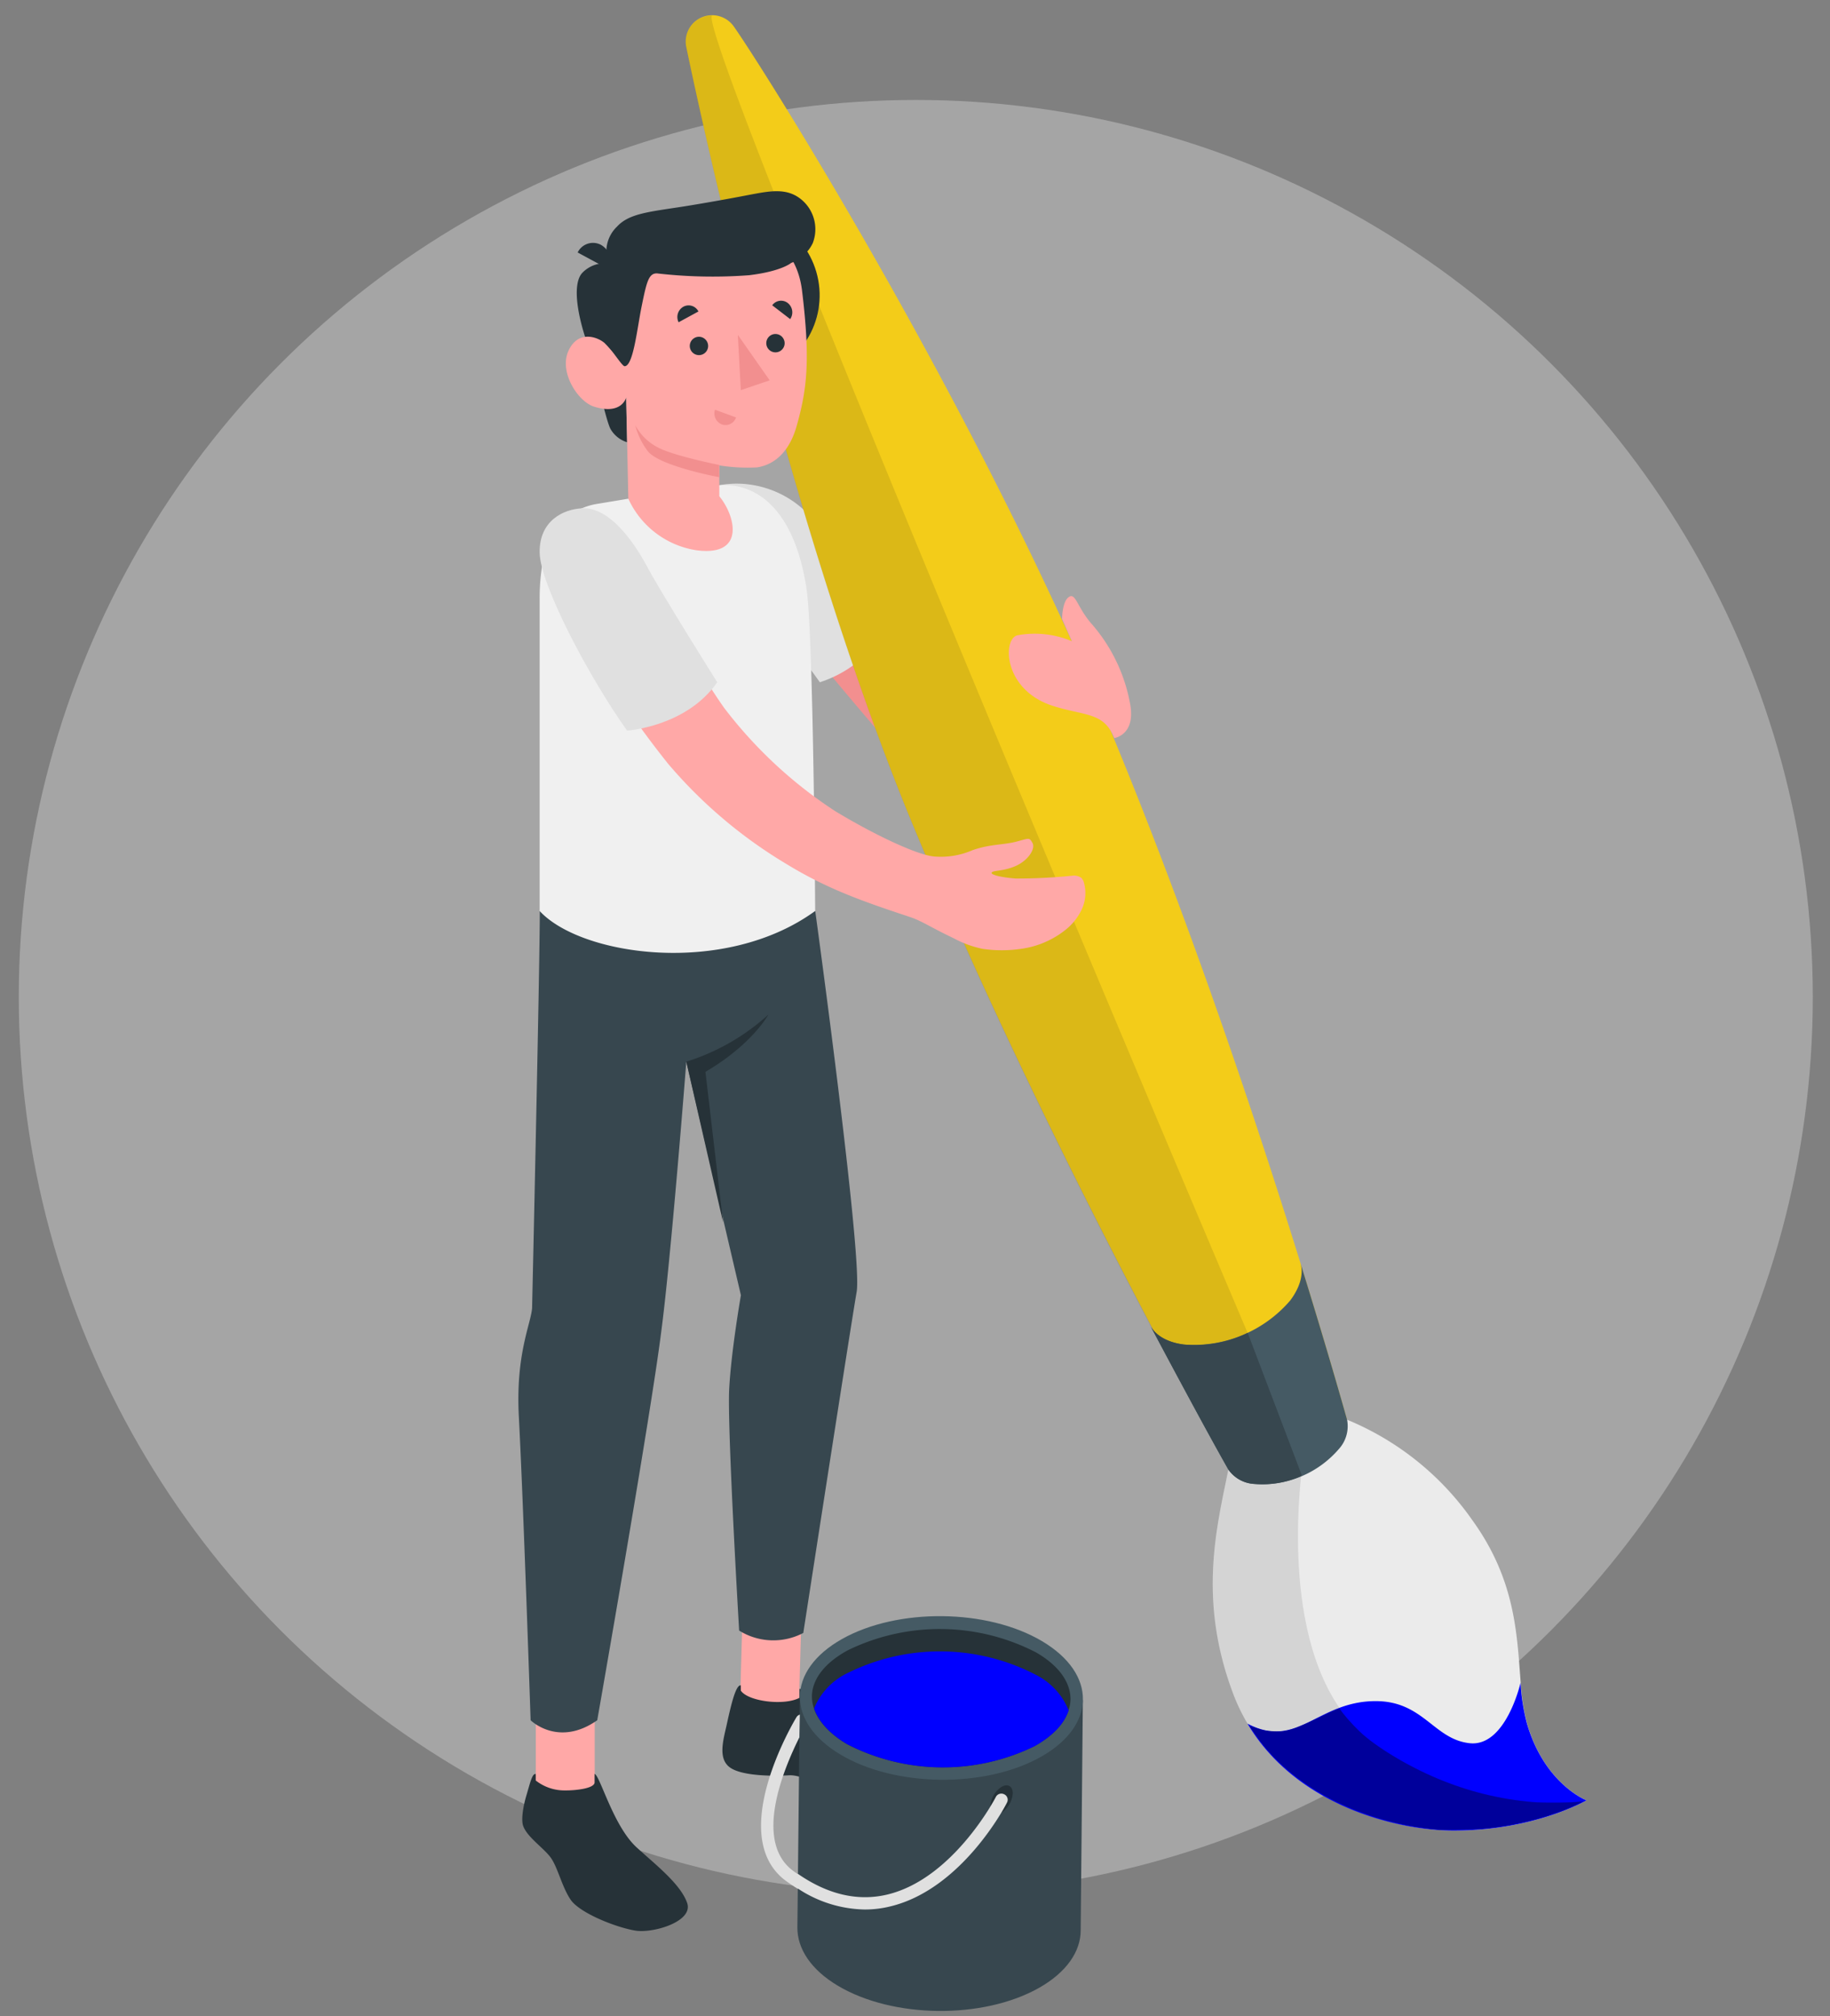 <?xml version="1.0" encoding="UTF-8" standalone="no"?>
<svg
   viewBox="0 0 237.311 261.427"
   version="1.1"
   id="svg67"
   sodipodi:docname="brush.svg"
   inkscape:version="1.3.2 (091e20e, 2023-11-25, custom)"
   width="237.311"
   height="261.427"
   xmlns:inkscape="http://www.inkscape.org/namespaces/inkscape"
   xmlns:sodipodi="http://sodipodi.sourceforge.net/DTD/sodipodi-0.dtd"
   xmlns="http://www.w3.org/2000/svg"
   xmlns:svg="http://www.w3.org/2000/svg">
  <rect x="0" y="0" width="237.311" height="261.427" fill="#808080" stroke="none"/>
  <sodipodi:namedview
     id="namedview67"
     pagecolor="#505050"
     bordercolor="#ffffff"
     borderopacity="1"
     inkscape:showpageshadow="0"
     inkscape:pageopacity="0"
     inkscape:pagecheckerboard="1"
     inkscape:deskcolor="#505050"
     inkscape:zoom="1.1610693"
     inkscape:cx="100.76918"
     inkscape:cy="156.32142"
     inkscape:window-width="1920"
     inkscape:window-height="1017"
     inkscape:window-x="-8"
     inkscape:window-y="-8"
     inkscape:window-maximized="1"
     inkscape:current-layer="svg67" />
  <defs
     id="defs1">
    <clipPath
       id="freepik--clip-path--inject-344">
      <path
         d="m 214.76,198.9 c -10.38,0 -20.07,-2.29 -27.27,-6.45 -6.37,-3.68 -9.87,-8.27 -9.87,-12.94 0,-4.67 -15.68,-118.17 -15.68,-118.17 l 37.59,-30.91 74.65,27.1 c 0,0 -21.72,117.32 -21.72,122 0,4.68 -3.93,9.51 -10.29,13.18 -7.17,4.14 -17.03,6.19 -27.41,6.19 z"
         style="fill:none"
         id="path1" />
    </clipPath>
  </defs>
  <circle
     style="opacity:0.5;fill:#e6e6e6;fill-opacity:0.729;stroke-width:2"
     id="path70"
     cx="118.758"
     cy="129.283"
     r="116.322" />
  <g
     id="freepik--character-1--inject-344"
     transform="translate(0,-128.33)">
    <g
       id="freepik--back-arm--inject-344">
      <path
         d="m 107.47,198.74 c 4.46,5.33 12.59,15.5 16.77,20.75 a 15.22,15.22 0 0 1 3.39,9.69 c 0,2.61 -0.74,4.79 -3.3,3.68 -1.84,-0.81 -3,-1.76 -5.71,-4.42 -2.42,-2.39 -11,-12.7 -11,-12.7 0,0 -6.58,-17.31 -10.2,-18.41 a 16.78,16.78 0 0 0 -6.13,-0.82 c 4.37,-1.51 10.52,-4.51 16.18,2.23 z"
         style="fill:#f28f8f"
         id="path2" />
      <path
         d="m 89.13,193.05 c 4.47,-3.36 12,-2.49 16.22,2.57 3.07,3.71 10.36,12.76 10.36,12.76 a 15.54,15.54 0 0 1 -9.39,8.42 z"
         style="fill:#e0e0e0"
         id="path3" />
    </g>
    <g
       id="freepik--Brush--inject-344">
      <path
         d="m 174.68,312.45 v 0 c 0,0 -12.56,-45.53 -30.27,-88.45 -17.57,-42.51 -44.66,-85.64 -49.19,-92.15 l -0.06,-0.08 -0.07,-0.1 v 0 a 3.43,3.43 0 0 0 -6.17,2.06 3.33,3.33 0 0 0 0.09,0.78 v 0 c 0,0 12,58.88 29.33,100.69 17.33,41.81 41,83.65 41,83.65 v 0 a 4.39,4.39 0 0 0 3.39,1.87 13.12,13.12 0 0 0 10.94,-4.53 4.4,4.4 0 0 0 1.01,-3.74 z"
         style="fill:#f3cc19"
         id="path4" />
      <path
         d="m 88.91,133.77 a 3.33,3.33 0 0 0 0.09,0.78 v 0 c 0,0 12,58.88 29.33,100.69 11.63,28.13 26.14,56.26 34.4,71.67 l 9.06,-5.74 c 0,0 -72.13,-169.54 -69.44,-170.83 a 3.43,3.43 0 0 0 -3.44,3.43 z"
         style="opacity:0.1"
         id="path5" />
      <path
         d="m 159.29,318.89 c -1.46,7.35 -4,16.79 0.62,29.05 5.21,13.92 21,17.76 28.58,17.77 10.57,0 17.26,-3.92 17.26,-3.92 0,0 -5.47,-2.1 -7.73,-10 a 26.53,26.53 0 0 1 -0.82,-5.26 c -0.49,-6.4 -0.7,-13.37 -6.29,-21.1 a 37,37 0 0 0 -16.22,-13 z"
         style="fill:#ebebeb"
         id="path6" />
      <path
         d="m 198,351.79 a 26.53,26.53 0 0 1 -0.82,-5.26 c 0,0.05 -1.91,8.34 -6.58,7.85 -4.67,-0.49 -6,-5.46 -12.21,-5.46 -7.55,0 -10.15,6.34 -16.62,2.92 6.48,10.89 19.83,13.86 26.7,13.87 10.57,0 17.26,-3.92 17.26,-3.92 0,0 -5.45,-2.1 -7.73,-10 z"
         style="display:inline;fill:#0000ff"
         id="path7" />
      <path
         d="m 178.28,354.46 c -12.22,-8.47 -9.92,-31 -9.56,-34.67 l -9.43,-0.9 c -1.46,7.35 -4,16.79 0.62,29.05 5.21,13.92 21,17.76 28.58,17.77 10.57,0 17.26,-3.92 17.26,-3.92 0,0 -13.16,2.6 -27.47,-7.33 z"
         style="opacity:0.1"
         id="path8" />
      <path
         d="m 159.29,318.89 a 4.39,4.39 0 0 0 3.39,1.87 13.12,13.12 0 0 0 10.94,-4.53 4.41,4.41 0 0 0 1.07,-3.78 c -1.78,-6.32 -3.83,-13.17 -6.06,-20.37 0.44,1.4 0,3.12 -1.31,4.88 a 16.51,16.51 0 0 1 -13.81,5.72 c -2.26,-0.29 -3.78,-1.27 -4.43,-2.61 3.92,7.33 7.58,14.18 10.21,18.82 z"
         style="fill:#455a64"
         id="path9" />
      <path
         d="m 161.79,301.17 a 15.64,15.64 0 0 1 -8.28,1.51 c -2.26,-0.29 -3.78,-1.27 -4.43,-2.61 3.9,7.33 7.58,14.18 10.21,18.82 a 4.39,4.39 0 0 0 3.39,1.87 12.19,12.19 0 0 0 6,-1 l 0.11,-0.19 -7,-18.43 z"
         style="fill:#37474f"
         id="path10" />
    </g>
    <g
       id="freepik--Boy--inject-344">
      <circle
         cx="95.45"
         cy="166.61"
         r="10.85"
         transform="rotate(-13.28,95.483,166.659)"
         style="fill:#263238"
         id="circle10" />
      <rect
         x="69.47"
         y="350.13"
         width="7.64"
         height="13.08"
         transform="rotate(180,73.295,356.675)"
         style="fill:#ffa8a7"
         id="rect10" />
      <polygon
         points="95.96,349.44 103.6,349.7 103.98,335.86 96.35,335.6 "
         style="fill:#ffa8a7"
         id="polygon10" />
      <path
         d="m 70,246.46 c 0,7.3 -1,51.51 -1,51.51 -0.18,2.1 -2.14,6 -1.72,14 0.58,10.95 1.53,39.43 1.53,39.43 0,0 3.58,3.55 8.64,0 0,0 6.92,-39.39 8.28,-50.25 C 87,291.71 89,266 89,266 l 7.08,30.29 c 0,0 -1.25,7.12 -1.52,12.14 -0.27,5.02 1.29,31.34 1.29,31.34 a 8.36,8.36 0 0 0 8.32,0.31 c 0,0 6.13,-39.69 6.92,-44.23 0.79,-4.54 -5.37,-49.37 -5.37,-49.37 z"
         style="fill:#37474f"
         id="path11" />
      <path
         d="m 77.32,193.69 a 8.36,8.36 0 0 0 -6.72,6.41 27.05,27.05 0 0 0 -0.62,5.8 v 40.56 c 5.35,5.83 24,8.54 35.73,0 0,0 -0.23,-35.82 -1.11,-41.71 -1.52,-10.23 -6.41,-13.87 -11.33,-13.49 L 81.48,193 Z"
         style="fill:#f0f0f0"
         id="path12" />
      <path
         d="m 76.7,174.32 c 0,0 1.76,8.26 2.46,9.62 a 3.78,3.78 0 0 0 2.16,1.74 l -0.12,-5.81 z"
         style="fill:#263238"
         id="path13" />
      <path
         d="m 78.91,162.49 a 4.08,4.08 0 0 0 -3.37,1.19 c -1.45,1.48 -0.64,6.11 1.16,10.64 l 3.31,0.38 z"
         style="fill:#263238"
         id="path14" />
      <path
         d="m 81,174.71 c -0.66,0.39 -1.61,-0.88 -2.43,-1.74 -0.82,-0.86 -3.49,-2 -4.82,0.78 -1.33,2.78 1.18,6.65 3.28,7.31 3.63,1.14 4.17,-1.19 4.17,-1.19 L 81.48,193 a 11.66,11.66 0 0 0 8.8,6.68 c 6.43,0.87 5.11,-4.43 3,-7 v -4 a 23.24,23.24 0 0 0 4.89,0.26 c 2.67,-0.42 4.35,-2.52 5.15,-5.41 1.3,-4.63 1.8,-8.38 0.69,-17.49 -1.2,-10 -12.83,-10.1 -19.1,-6.15 -6.27,3.95 -3.91,14.82 -3.91,14.82 z"
         style="fill:#ffa8a7"
         id="path15" />
      <path
         d="m 81,175.82 c -0.33,0 -1.6,-2.1 -2.43,-2.85 -1.14,-1 0.34,-10.48 0.34,-10.48 a 4.45,4.45 0 0 1 1.1,-4.77 c 1.57,-1.72 4.19,-1.92 8.67,-2.62 2.34,-0.37 5.9,-1 8.25,-1.46 2.8,-0.52 5.12,-1.07 7.09,0.65 a 5,5 0 0 1 1.38,5.56 4.78,4.78 0 0 1 -0.8,1.19 4.63,4.63 0 0 1 -2,1.38 c 0,0 -1.22,1.09 -5.47,1.6 A 62.93,62.93 0 0 1 85.36,163.8 c -1.23,-0.17 -1.49,1 -2.16,4.29 -0.59,2.91 -1.08,7.71 -2.2,7.73 z"
         style="fill:#263238"
         id="path16" />
      <path
         d="m 78.91,163.23 -4,-2.16 a 2.21,2.21 0 0 1 3,-1 2.4,2.4 0 0 1 1,3.16 z"
         style="fill:#263238"
         id="path17" />
      <path
         d="m 93.26,188.62 c 0,0 -6,-1.19 -8,-2.3 a 6.87,6.87 0 0 1 -2.88,-2.85 9.33,9.33 0 0 0 1.62,3.36 c 1.52,1.95 9.27,3.38 9.27,3.38 z"
         style="fill:#f28f8f"
         id="path18" />
      <path
         d="m 91.83,173.22 a 1.19,1.19 0 1 1 -1.19,-1.22 1.2,1.2 0 0 1 1.19,1.22 z"
         style="fill:#263238"
         id="path19" />
      <path
         d="m 90.57,168.72 -2.57,1.4 a 1.53,1.53 0 0 1 0.59,-2 1.42,1.42 0 0 1 1.98,0.6 z"
         style="fill:#263238"
         id="path20" />
      <path
         d="m 92.72,181.46 2.73,1 a 1.43,1.43 0 0 1 -1.85,0.9 1.52,1.52 0 0 1 -0.88,-1.9 z"
         style="fill:#f28f8f"
         id="path21" />
      <path
         d="m 102.47,169.71 -2.33,-1.79 a 1.41,1.41 0 0 1 2,-0.31 1.54,1.54 0 0 1 0.33,2.1 z"
         style="fill:#263238"
         id="path22" />
      <path
         d="m 101.75,172.88 a 1.19,1.19 0 1 1 -1.19,-1.24 1.2,1.2 0 0 1 1.19,1.24 z"
         style="fill:#263238"
         id="path23" />
      <polygon
         points="96.07,178.92 99.81,177.65 95.68,171.75 "
         style="fill:#f28f8f"
         id="polygon23" />
      <path
         d="m 77.11,359.44 v -1.09 c 0.74,0.32 2.43,6.8 5.47,9.56 2.41,2.2 5.69,4.74 6.53,7.19 0.84,2.45 -4.58,4 -6.83,3.56 -2.62,-0.47 -7.15,-2.31 -8.29,-4 -1.14,-1.69 -1.67,-4.22 -2.59,-5.47 -0.92,-1.25 -3.06,-2.65 -3.56,-4.1 -0.28,-0.8 0,-2.54 0.44,-4 0.44,-1.46 0.73,-2.84 1.19,-2.71 0,0.16 0,0.83 0,0.83 a 6,6 0 0 0 3.82,1.29 c 1.12,0.02 3.83,-0.21 3.82,-1.06 z"
         style="fill:#263238"
         id="path24" />
      <path
         d="m 103.68,347.34 c 0.4,0 0.72,0.58 1.59,1.52 a 16.74,16.74 0 0 0 4.5,3.24 c 2.86,1.43 8.42,3.63 10.94,4.77 1.57,0.7 1.5,2.6 -0.13,3.69 -1.63,1.09 -5.55,1.85 -10.26,0.8 -2.57,-0.57 -5.91,-2.94 -8,-2.82 -2.09,0.12 -6.08,0.1 -7.64,-1 -1.56,-1.1 -0.94,-3.38 -0.49,-5.35 0.48,-2.16 1.17,-5.46 1.88,-5.31 v 0.68 c 0.92,1.39 5.59,2 7.61,0.93 z"
         style="fill:#263238"
         id="path25" />
      <path
         d="m 89,266 a 28.35,28.35 0 0 0 10.64,-6.1 c 0,0 -2.06,3.84 -8.16,7.42 l 2.29,19.53 z"
         style="fill:#263238"
         id="path26" />
    </g>
    <g
       id="freepik--arm--inject-344">
      <path
         d="m 131.75,237.48 c -1.68,0.43 -3.3,0.29 -5.62,1.09 a 10.31,10.31 0 0 1 -4.91,0.83 c -2.17,-0.13 -7.87,-2.83 -12.92,-5.89 A 57.85,57.85 0 0 1 93.91,220.13 c -4.57,-6.47 -9.63,-16.67 -12,-20.57 -2.37,-3.9 -4.71,-4.32 -7.4,-4.2 -3.16,0.13 -5.18,3 -2.4,9 a 122.25,122.25 0 0 0 14.52,23 61.46,61.46 0 0 0 15.34,13 c 5.34,3.27 10,4.88 16,6.87 1.62,0.54 2.69,1.34 5.65,2.74 a 13.86,13.86 0 0 0 3.79,1.4 17.17,17.17 0 0 0 5,0 11.81,11.81 0 0 0 5.76,-2.46 7.47,7.47 0 0 0 2.14,-2.72 5,5 0 0 0 0.25,-3.41 1.4,1.4 0 0 0 -0.33,-0.61 1.68,1.68 0 0 0 -1.21,-0.28 71.5,71.5 0 0 1 -7.3,0.36 c -2,-0.15 -3.38,-0.52 -3.1,-0.8 0.28,-0.28 1.46,-0.12 3.06,-0.81 1.6,-0.69 2.64,-2.22 2.21,-3 -0.43,-0.78 -0.46,-0.59 -2.14,-0.16 z"
         style="fill:#ffa8a7"
         id="path27" />
      <path
         d="m 75.49,194.24 c -2.43,0.12 -5.57,1.6 -5.51,5.75 0.06,4.15 6.43,16.2 11.34,23.08 0,0 7.67,-0.49 11.69,-6.27 0,0 -7.16,-11.39 -9.1,-15 -1.75,-3.29 -4.91,-7.74 -8.42,-7.56 z"
         style="fill:#e0e0e0"
         id="path28" />
    </g>
    <path
       id="freepik--hand--inject-344"
       d="m 139,211.48 a 12.38,12.38 0 0 0 -7,-0.78 c -2,0.33 -2,7 4.43,9.13 4.19,1.37 6.71,0.77 8.06,4.21 0,0 2.71,-0.36 2.1,-4.21 a 21.58,21.58 0 0 0 -5.11,-10.69 c -1.85,-2.18 -2,-4 -2.88,-3.39 -0.88,0.61 -0.87,2.85 -0.87,2.85 z"
       style="fill:#ffa8a7" />
  </g>
  <g
     id="g35"
     transform="translate(-174.178,-18.708)">
    <g
       id="freepik--paint-pot--inject-344">
      <path
         d="m 314.6,239.18 -36.7,-0.5 -0.32,30 v 0 c 0,2.71 1.73,5.44 5.29,7.55 7.13,4.22 18.75,4.34 26,0.28 3.64,-2.05 5.46,-4.77 5.45,-7.51 z"
         style="fill:#37474f"
         id="path29" />
      <path
         d="m 283.36,231.25 c -7.21,4.07 -7.28,10.78 -0.16,15 7.12,4.22 18.74,4.34 25.95,0.28 7.21,-4.06 7.29,-10.77 0.17,-15 -7.12,-4.23 -18.75,-4.34 -25.96,-0.28 z"
         style="fill:#455a64"
         id="path30" />
      <path
         d="m 313,239.06 a 4.56,4.56 0 0 1 -0.26,1.44 c -0.55,1.72 -2.05,3.31 -4.39,4.63 a 27.11,27.11 0 0 1 -24.36,-0.26 c -2.26,-1.34 -3.74,-3 -4.26,-4.63 a 4.53,4.53 0 0 1 -0.26,-1.54 c 0,-2.23 1.68,-4.39 4.66,-6 a 27.2,27.2 0 0 1 24.36,0.26 c 2.96,1.69 4.51,3.86 4.51,6.1 z"
         style="fill:#263238"
         id="path31" />
      <path
         d="m 312.76,240.5 c -0.55,1.72 -2.05,3.31 -4.39,4.63 a 27.11,27.11 0 0 1 -24.36,-0.26 c -2.26,-1.34 -3.74,-3 -4.26,-4.63 a 8.75,8.75 0 0 1 4.4,-4.61 26.95,26.95 0 0 1 24.36,0.26 8.87,8.87 0 0 1 4.25,4.61 z"
         style="fill:#0000ff"
         id="path32" />
      <path
         d="m 304.07,250.41 c 0.81,-0.45 1.45,-0.07 1.44,0.85 a 3.22,3.22 0 0 1 -1.47,2.5 c -0.81,0.45 -1.45,0.07 -1.44,-0.85 a 3.22,3.22 0 0 1 1.47,-2.5 z"
         style="fill:#263238"
         id="path33" />
      <path
         d="m 277.84,244 c -2,4 -6,13.44 -0.82,17.3 0.22,0.16 0.42,0.3 0.64,0.44 v 1.91 c -0.52,-0.31 -1.06,-0.67 -1.58,-1.05 -7.79,-5.78 1,-20.59 1.38,-21.21 a 0.74,0.74 0 0 1 0.44,-0.34 z"
         style="fill:#e0e0e0"
         id="path34" />
      <path
         d="m 304.76,252.46 c -0.22,0.46 -5.89,11.3 -15.22,13.48 a 13.62,13.62 0 0 1 -3.22,0.38 16.18,16.18 0 0 1 -8.68,-2.72 v -1.91 c 3.85,2.67 7.73,3.59 11.52,2.71 8.61,-2 14.12,-12.58 14.16,-12.68 a 0.8,0.8 0 0 1 1.08,-0.34 0.78,0.78 0 0 1 0.36,1.08 z"
         style="fill:#e0e0e0"
         id="path35" />
    </g>
  </g>
  <path
     style="fill:#000080;fill-opacity:0.729;stroke-width:0.215"
     d="m 186.574,237.27 c -9.215,-0.821 -17.512,-4.743 -22.477,-10.624 -0.727,-0.862 -2.102,-2.773 -2.039,-2.835 0.017,-0.017 0.465,0.121 0.996,0.308 0.804,0.283 1.166,0.347 2.172,0.383 1.065,0.039 1.324,0.011 2.204,-0.242 0.565,-0.162 1.956,-0.746 3.207,-1.347 2.979,-1.43 3.036,-1.453 3.152,-1.245 0.266,0.475 1.486,1.86 2.491,2.828 2.069,1.993 6.197,4.495 10.144,6.148 3.971,1.663 8.05,2.671 12.315,3.041 1.382,0.12 5.529,0.076 6.298,-0.068 0.503,-0.094 -0.641,0.482 -2.117,1.064 -2.933,1.157 -6.357,1.989 -9.833,2.39 -1.365,0.157 -5.545,0.285 -6.513,0.198 z"
     id="path69" />
</svg>
